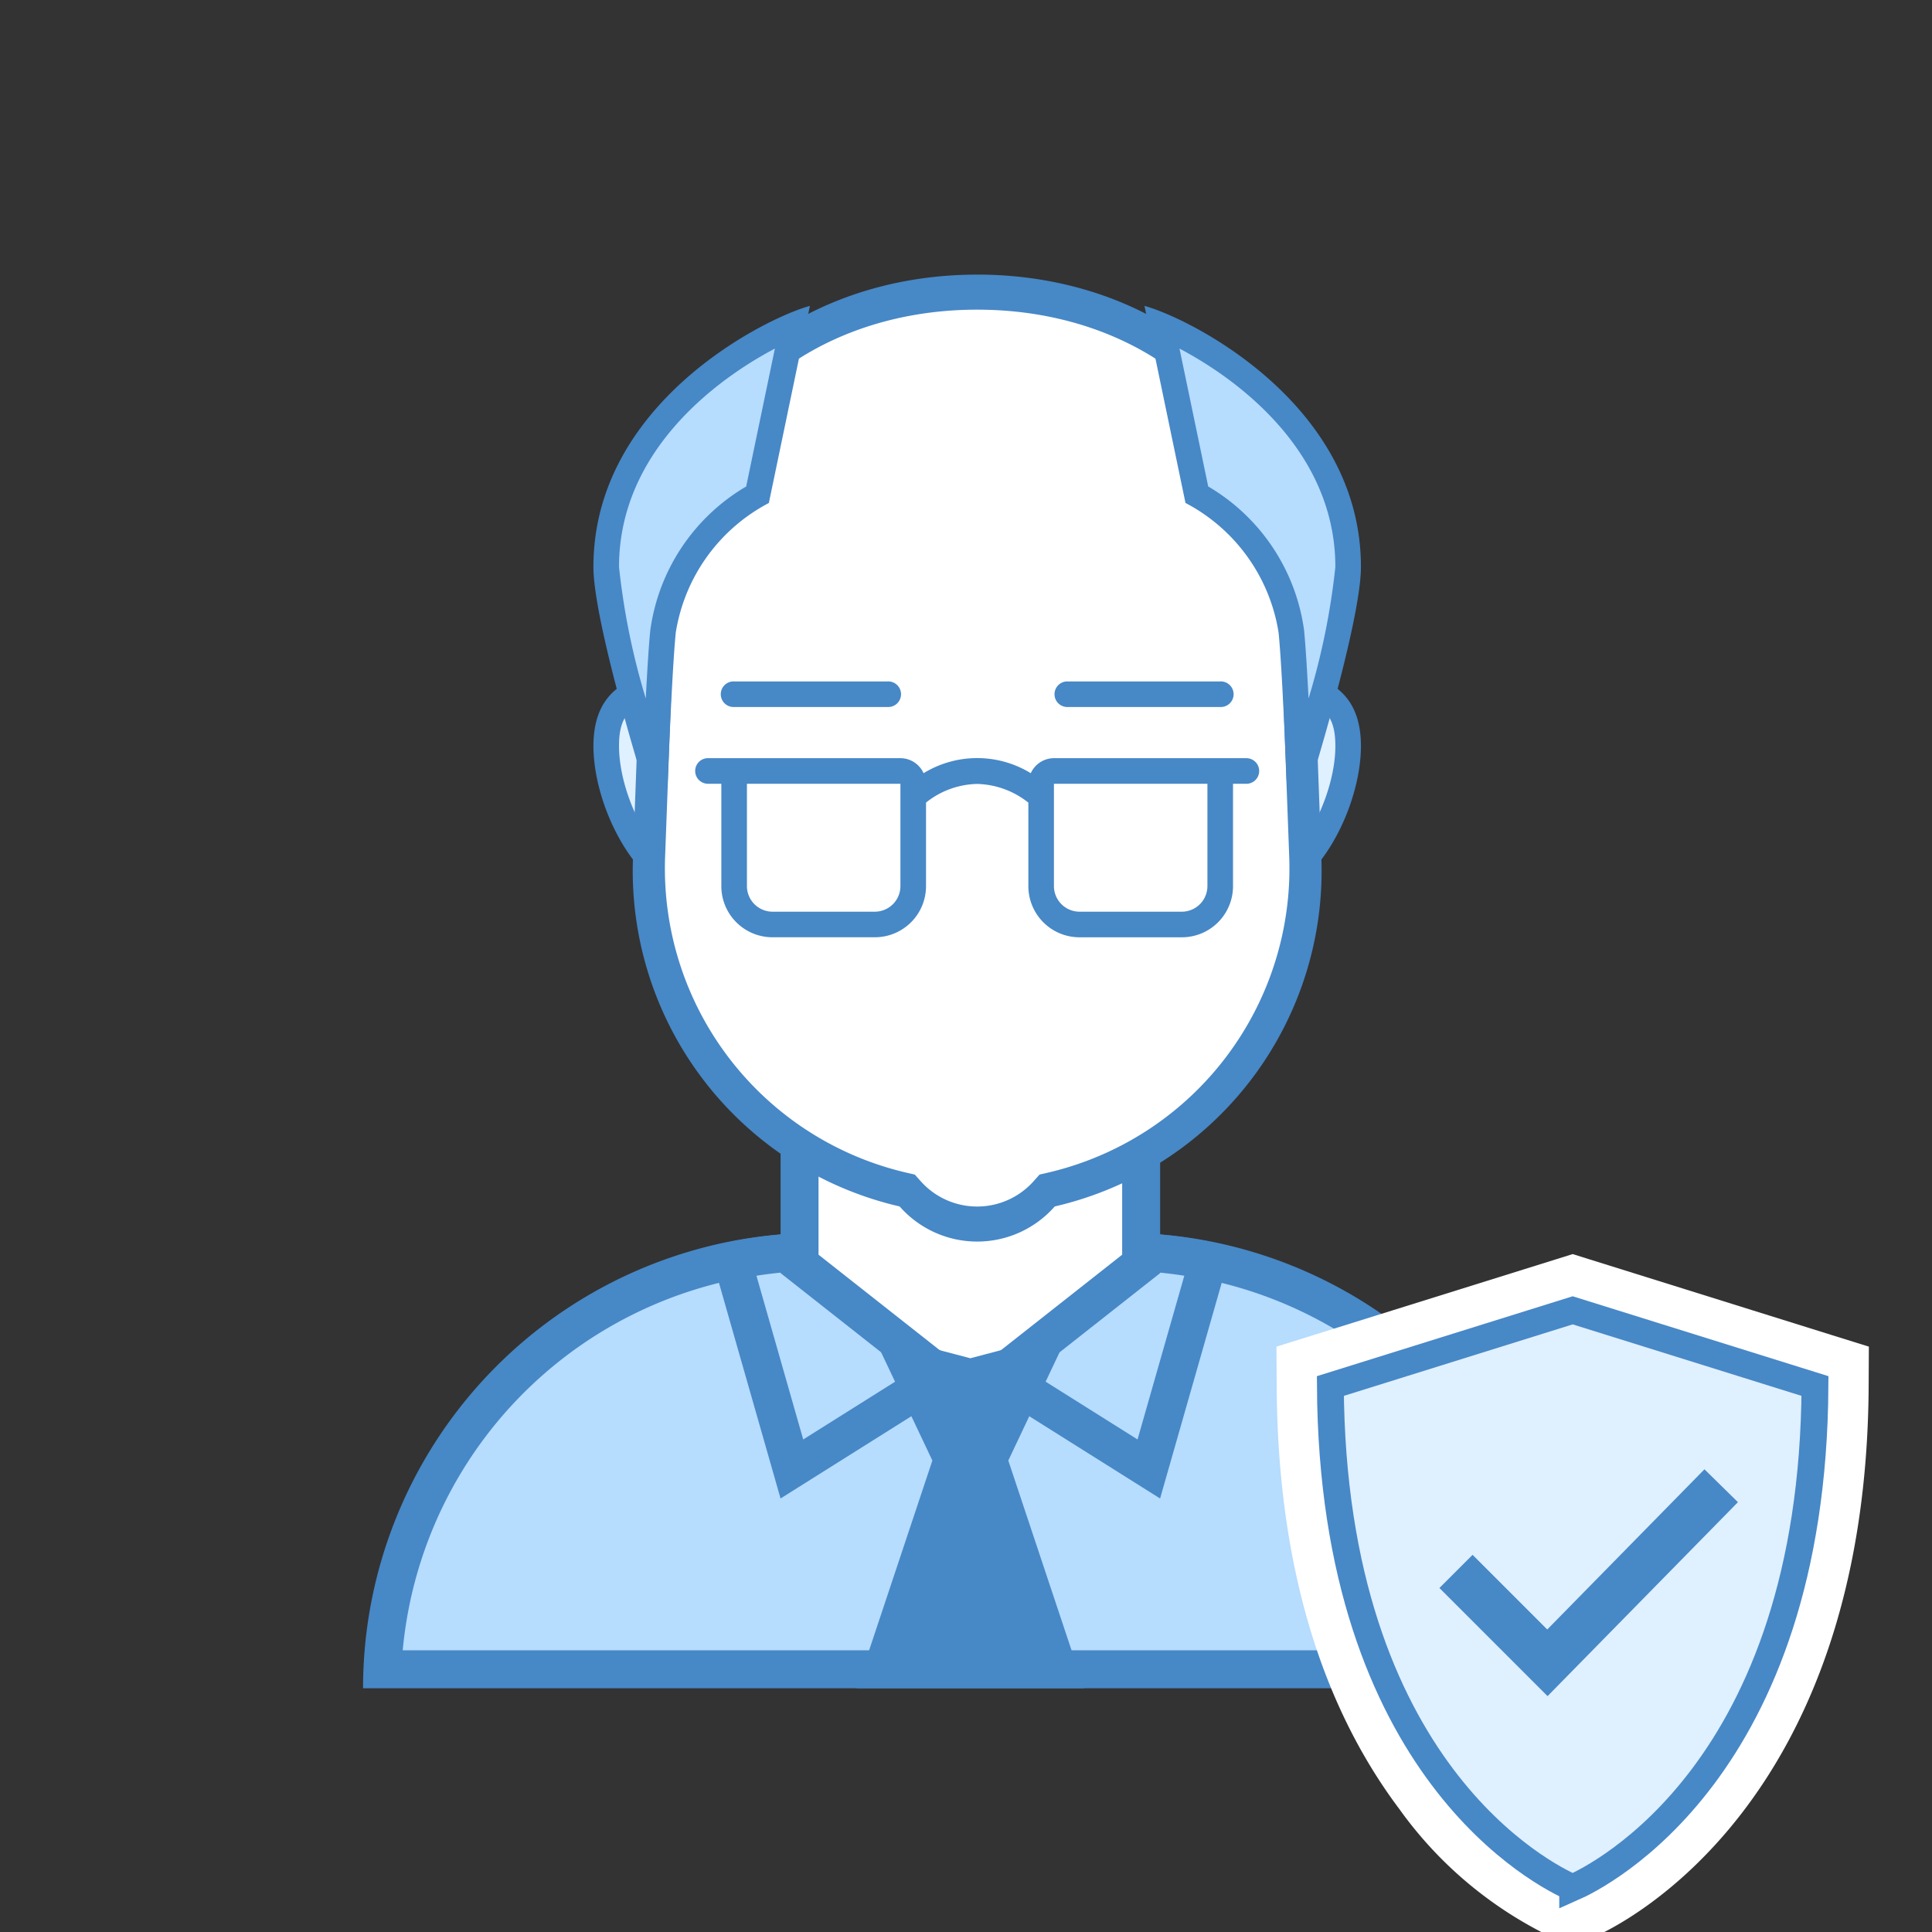 <svg data-name="Layer 1" xmlns="http://www.w3.org/2000/svg" viewBox="0 0 72 72"><rect x="0" y="0" width="72" height="72" fill="#333333" stroke="none"/><path d="M14.253 62.21a16.287 16.287 0 0 1 16.25-15.56H41.82a16.286 16.286 0 0 1 16.25 15.56z" fill="#b6dcfe"/><path d="M41.82 47.358a15.58 15.58 0 0 1 15.495 14.144H15.008a15.58 15.58 0 0 1 15.496-14.145H41.82m0-1.414H30.504A16.974 16.974 0 0 0 13.53 62.917h45.263A16.974 16.974 0 0 0 41.82 45.943z" fill="#4788c7"/><path d="M36.162 50.563l-6.651 4.182-2.217-7.758a15.972 15.972 0 0 1 3.21-.337H41.82a16.1 16.1 0 0 1 3.21.335l-2.216 7.759z" fill="#b6dcfe"/><path d="M41.82 47.358a14.94 14.94 0 0 1 2.316.185l-1.743 6.102-5.477-3.444-.754-.474-.752.474-5.477 3.444-1.743-6.102a14.907 14.907 0 0 1 2.314-.185H41.82m0-1.415H30.504a16.995 16.995 0 0 0-4.095.518l2.68 9.383 7.072-4.447 7.072 4.447 2.681-9.383a16.997 16.997 0 0 0-4.094-.518z" fill="#4788c7"/><path fill="#fff" d="M29.796 47.101v-7.523h12.731v7.523l-6.365 5.015-6.366-5.015z"/><path d="M41.82 40.285v6.474l-5.658 4.457-5.658-4.457v-6.474H41.82m1.414-1.414H29.09v8.574l7.073 5.57 7.072-5.57v-8.574z" fill="#4788c7"/><path fill="#4788c7" d="M39.841 49.647l-3.679.971-3.677-.965 2.262 4.777-2.829 8.487h8.487l-2.829-8.487 2.265-4.783z"/><path d="M58.21 71.268c-.978-.426-9.548-4.593-9.63-19.61l-.005-.74 10.034-3.134 10.034 3.135-.004.74c-.082 14.979-8.651 19.178-9.628 19.607l-.4.177z" fill="#dff0fe"/><path d="M58.61 48.832l9.03 2.821c-.08 14.305-8.037 18.261-9.032 18.698-.995-.433-8.95-4.355-9.03-18.698l9.03-2.821m0-2.096l-.596.187-9.03 2.821-1.412.441.008 1.48c.036 6.46 1.574 11.762 4.572 15.754a14.948 14.948 0 0 0 5.66 4.766l.802.349.8-.352c1.038-.456 10.141-4.903 10.227-20.518l.008-1.479-1.411-.44-9.03-2.822-.597-.187z" fill="#fff"/><path d="M58.609 70.35c-.995-.432-8.951-4.354-9.03-18.697l9.03-2.821 9.03 2.821c-.078 14.305-8.035 18.26-9.03 18.698z" fill="none" stroke="#4788c7" stroke-miterlimit="10"/><path fill="none" stroke="#4788c7" stroke-miterlimit="10" stroke-width="1.748" d="M54.261 58.562l3.406 3.406 6.477-6.599"/><path d="M46.818 33.045a3.64 3.64 0 0 1-3.424-3.813 3.638 3.638 0 0 1 3.424-3.814c2.463 0 3.423.668 3.423 2.384 0 2.289-1.66 5.243-3.423 5.243zm-20.802 0c-1.764 0-3.424-2.954-3.424-5.244 0-1.715.96-2.383 3.424-2.383a3.64 3.64 0 0 1 3.424 3.814 3.64 3.64 0 0 1-3.424 3.813z" fill="#dff0fe"/><path d="M46.818 25.895c2.477 0 2.947.67 2.947 1.907 0 1.993-1.486 4.767-2.947 4.767a3.164 3.164 0 0 1-2.947-3.337 3.164 3.164 0 0 1 2.947-3.337m-20.802 0a3.164 3.164 0 0 1 2.947 3.337 3.164 3.164 0 0 1-2.947 3.337c-1.462 0-2.947-2.774-2.947-4.768 0-1.236.47-1.906 2.947-1.906m20.802-.954a4.11 4.11 0 0 0-3.9 4.29 4.11 4.11 0 0 0 3.9 4.29c2.153 0 3.9-3.351 3.9-5.72s-1.747-2.86-3.9-2.86zm-20.802 0c-2.154 0-3.9.491-3.9 2.86s1.746 5.72 3.9 5.72a4.11 4.11 0 0 0 3.9-4.29 4.11 4.11 0 0 0-3.9-4.29z" fill="#4788c7"/><path d="M36.417 45.44a3.294 3.294 0 0 1-2.48-1.124l-.1-.114-.147-.034a12.117 12.117 0 0 1-9.378-12.244l.387-10.47c.235-6.332 5.381-10.391 11.718-10.391s11.483 4.06 11.717 10.392l.387 10.47a12.115 12.115 0 0 1-9.378 12.243l-.146.035-.101.113a3.294 3.294 0 0 1-2.48 1.124z" fill="#fff"/><path d="M36.417 11.54c6.079 0 11.016 3.859 11.24 9.933l.389 10.47a11.643 11.643 0 0 1-9.01 11.762l-.295.068-.202.226a2.818 2.818 0 0 1-4.246 0l-.202-.226-.295-.068a11.641 11.641 0 0 1-9.01-11.762l.39-10.47c.224-6.075 5.162-9.933 11.24-9.933m0-1.306c-6.69 0-12.183 4.392-12.431 11.08l-.396 10.673a12.834 12.834 0 0 0 9.938 12.974 3.846 3.846 0 0 0 5.78 0 12.834 12.834 0 0 0 9.937-12.974l-.395-10.674c-.248-6.687-5.741-11.08-12.432-11.08z" fill="#4788c7"/><path d="M48.406 28.619c-.045-1.112-.164-3.92-.283-5.093a6.945 6.945 0 0 0-3.521-5.096l-1.308-6.285c2.123.925 6.947 3.866 6.947 8.982 0 1.656-1.334 6.215-1.719 7.491z" fill="#b6dcfe"/><path d="M43.955 12.99c2.238 1.18 5.81 3.86 5.81 8.138a26.38 26.38 0 0 1-.999 4.904c-.05-.982-.11-1.968-.168-2.553a7.373 7.373 0 0 0-3.572-5.35l-1.07-5.14m-1.305-1.59l1.529 7.345a6.618 6.618 0 0 1 3.469 4.83c.146 1.448.298 5.521.298 5.521h.929s1.842-5.948 1.842-7.968c0-6.088-6.377-9.266-8.067-9.728z" fill="#4788c7"/><path d="M24.311 28.619c-.385-1.277-1.719-5.835-1.719-7.491 0-5.117 4.824-8.058 6.948-8.983l-1.308 6.285a6.949 6.949 0 0 0-3.521 5.096c-.12 1.172-.239 3.98-.284 5.092z" fill="#b6dcfe"/><path d="M28.878 12.99l-1.07 5.14a7.369 7.369 0 0 0-3.572 5.35c-.06.585-.119 1.57-.17 2.552a26.386 26.386 0 0 1-.997-4.904c0-4.277 3.571-6.958 5.809-8.138m1.304-1.59c-1.691.462-8.067 3.64-8.067 9.728 0 2.02 1.842 7.968 1.842 7.968h.929s.153-4.073.298-5.521a6.62 6.62 0 0 1 3.469-4.83l1.53-7.345zM46.428 28.255h-7.151a.95.95 0 0 0-.863.56 3.823 3.823 0 0 0-3.995 0 .95.95 0 0 0-.863-.56h-7.15a.477.477 0 1 0 0 .953h.476v3.814a1.906 1.906 0 0 0 1.907 1.907h3.814a1.906 1.906 0 0 0 1.907-1.907V29.91a3.149 3.149 0 0 1 1.907-.695 3.186 3.186 0 0 1 1.907.697v3.111a1.906 1.906 0 0 0 1.906 1.907h3.814a1.906 1.906 0 0 0 1.907-1.907v-3.814h.476a.477.477 0 1 0 0-.953zm-12.872 4.767a.955.955 0 0 1-.953.954h-3.814a.955.955 0 0 1-.953-.954v-3.814h5.72zm11.441 0a.955.955 0 0 1-.953.954H40.23a.955.955 0 0 1-.953-.954v-3.814h5.72zM27.36 26.348h5.72a.477.477 0 1 0 0-.953h-5.72a.477.477 0 1 0 0 .953zM39.754 26.348h5.72a.477.477 0 1 0 0-.953h-5.72a.477.477 0 0 0 0 .953z" fill="#4788c7"/></svg>